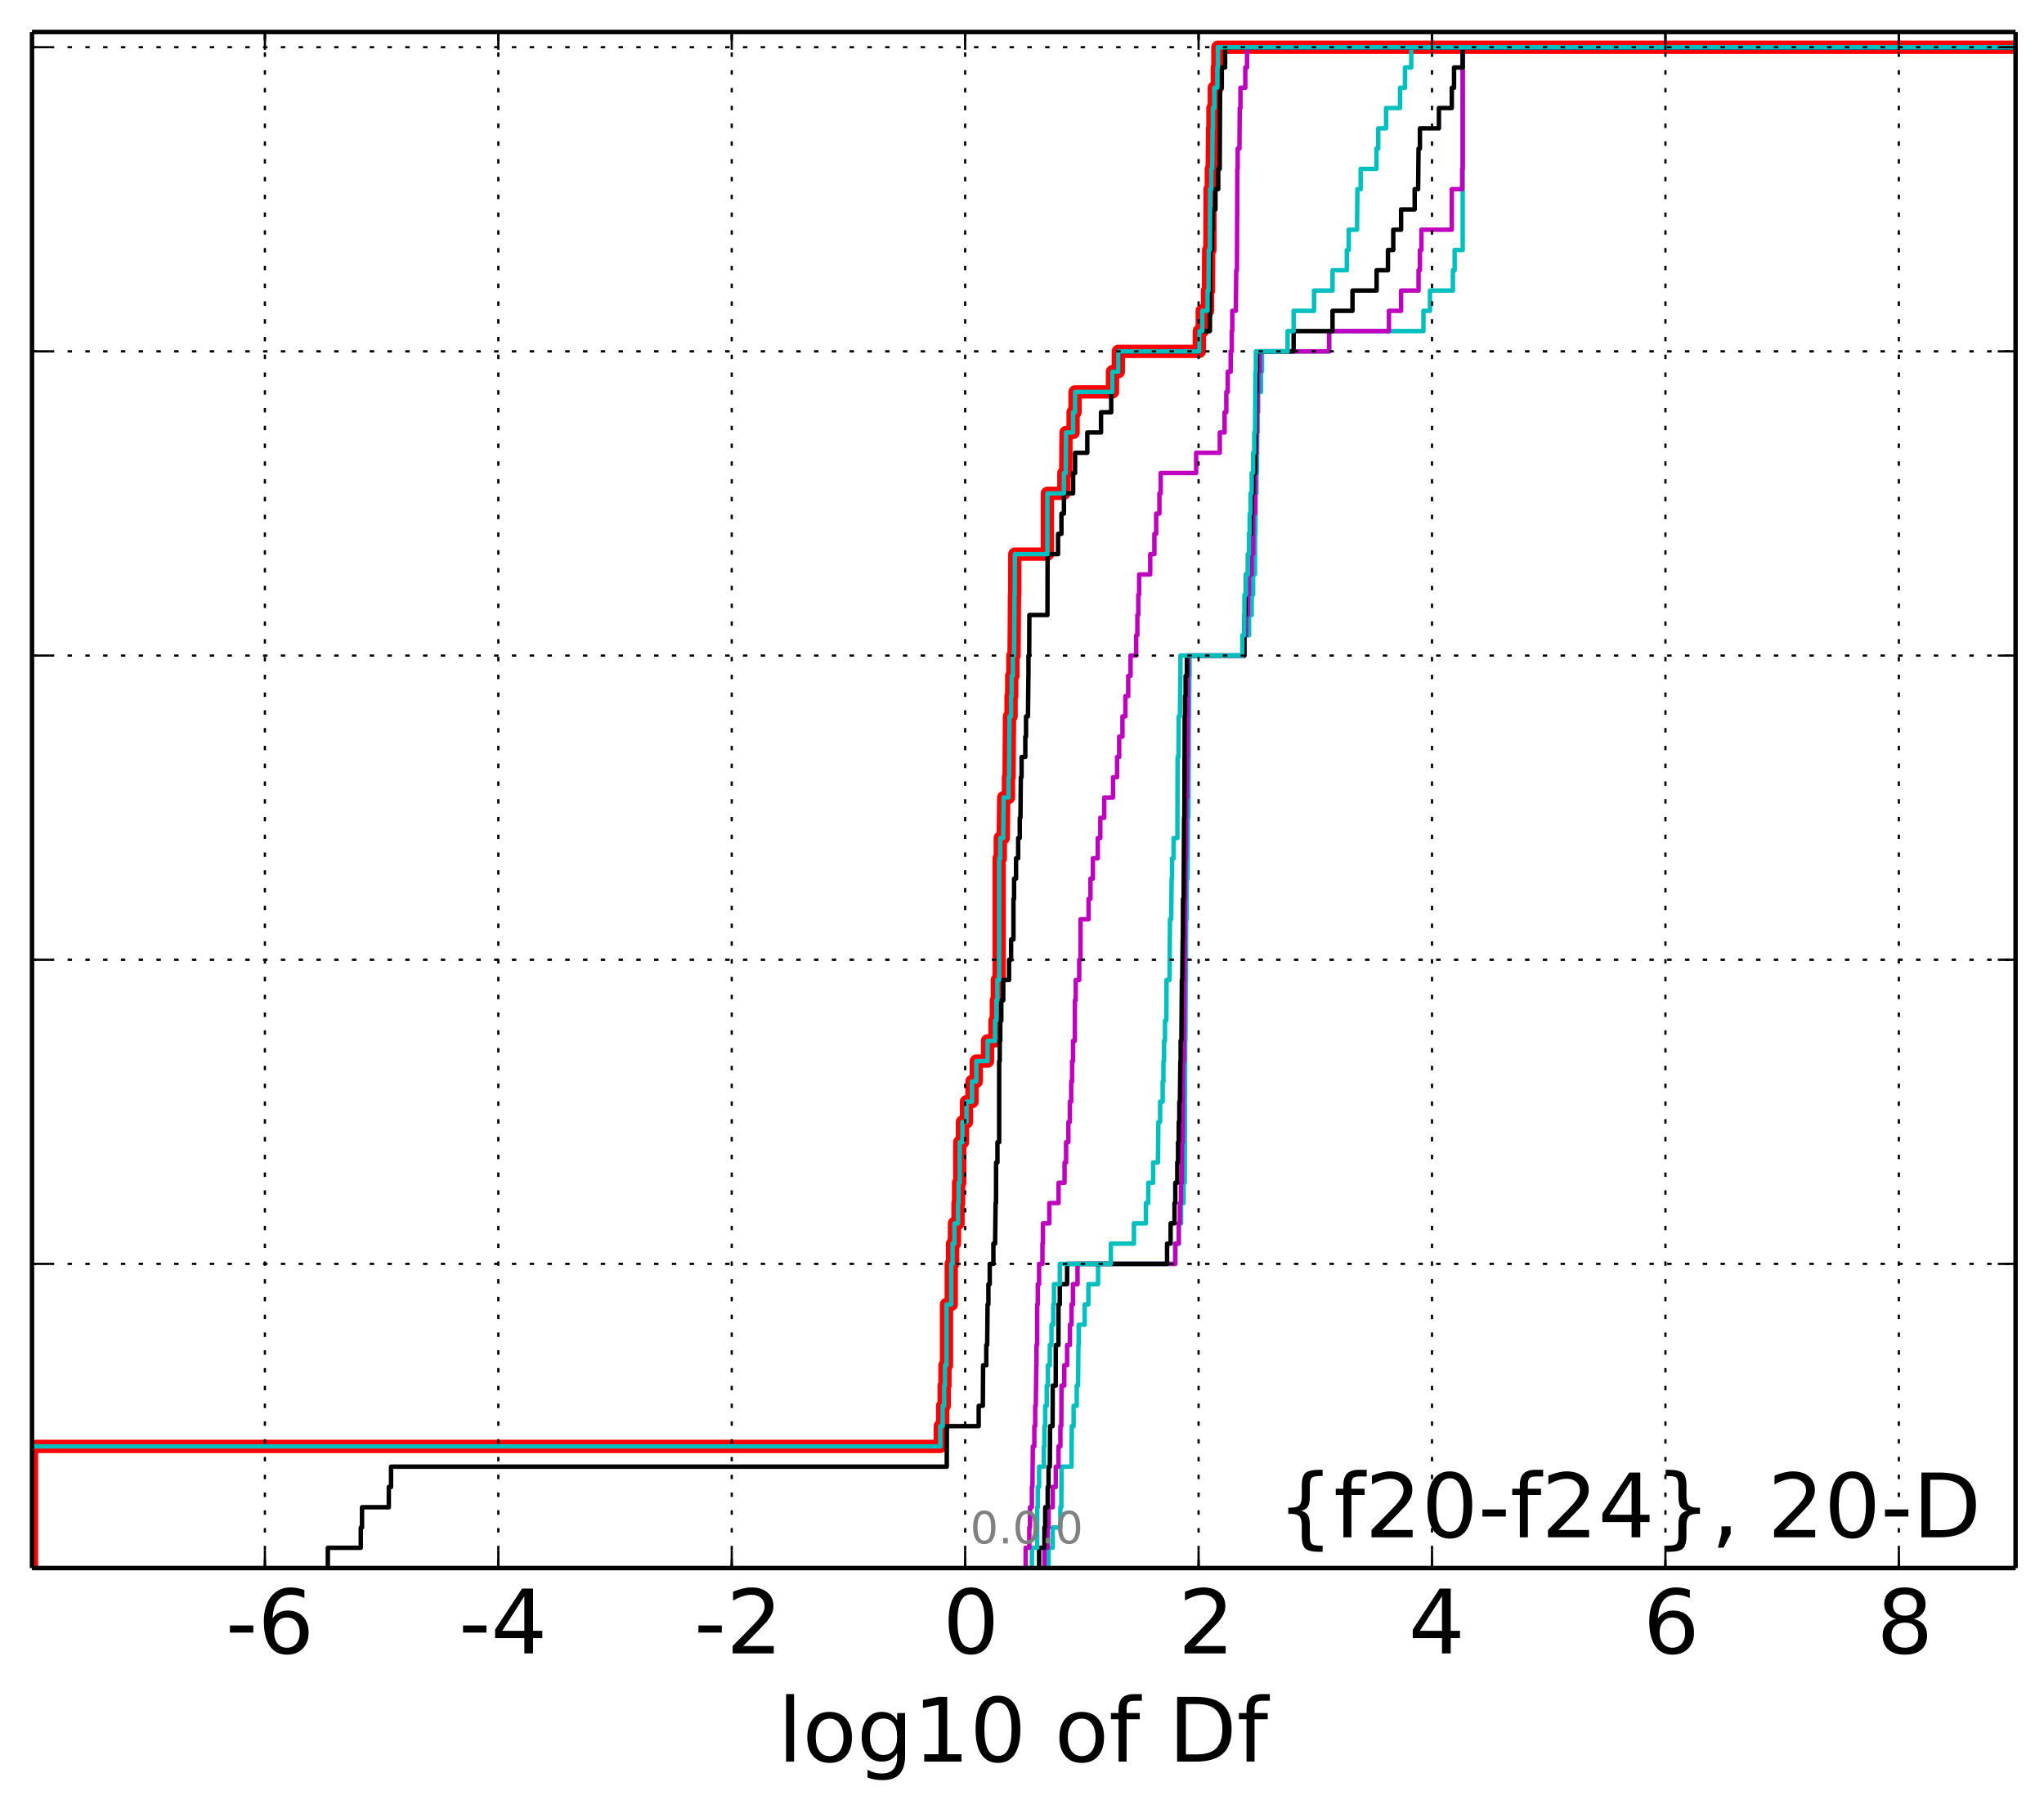 <?xml version="1.0" encoding="utf-8" standalone="no"?>
<!DOCTYPE svg PUBLIC "-//W3C//DTD SVG 1.1//EN"
  "http://www.w3.org/Graphics/SVG/1.1/DTD/svg11.dtd">
<!-- Created with matplotlib (http://matplotlib.org/) -->
<svg height="407pt" version="1.1" viewBox="0 0 460 407" width="460pt" xmlns="http://www.w3.org/2000/svg" xmlns:xlink="http://www.w3.org/1999/xlink">
 <defs>
  <style type="text/css">
*{stroke-linecap:butt;stroke-linejoin:round;}
  </style>
 </defs>
 <g id="figure_1">
  <g id="patch_1">
   <path d="
M0 407.712
L460.8 407.712
L460.8 0
L0 0
z
" style="fill:#ffffff;"/>
  </g>
  <g id="axes_1">
   <g id="patch_2">
    <path d="
M7.2 352.8
L453.6 352.8
L453.6 7.2
L7.2 7.2
z
" style="fill:#ffffff;"/>
   </g>
   <g id="line2d_1">
    <path clip-path="url(#p99b4b0da67)" d="
M7.087 352.8
L7.087 348.238
L7.087 348.238
L7.087 348.238
L7.087 343.675
L7.087 343.675
L7.087 343.675
L7.087 339.113
L7.087 339.113
L7.087 339.113
L7.087 334.55
L7.087 334.55
L7.087 334.55
L7.087 329.988
L7.087 329.988
L7.087 329.988
L7.087 325.426
L211.608 325.426
L211.608 320.863
L212.147 320.863
L212.147 316.301
L212.493 316.301
L212.493 311.739
L212.662 311.739
L212.662 307.176
L213.008 307.176
L213.008 293.489
L214.08 293.489
L214.08 284.364
L214.372 284.364
L214.372 279.802
L214.798 279.802
L214.798 275.24
L215.604 275.24
L215.604 270.677
L215.732 270.677
L215.732 266.115
L215.985 266.115
L215.985 256.99
L216.596 256.99
L216.596 252.428
L217.509 252.428
L217.509 247.865
L218.754 247.865
L218.754 243.303
L219.713 243.303
L219.713 238.741
L222.247 238.741
L222.247 234.178
L223.934 234.178
L223.934 229.616
L224.231 229.616
L224.231 225.053
L224.45 225.053
L224.45 220.491
L224.858 220.491
L224.858 193.117
L225.114 193.117
L225.114 188.554
L225.775 188.554
L225.883 179.43
L226.958 179.43
L226.958 174.867
L227.089 174.867
L227.189 161.18
L227.539 161.18
L227.539 156.618
L227.687 156.618
L227.687 152.055
L227.954 152.055
L227.954 147.493
L228.208 147.493
L228.315 133.806
L228.363 133.806
L228.387 124.681
L235.712 124.681
L235.712 110.994
L239.425 110.994
L239.425 106.432
L239.842 106.432
L239.914 97.307
L241.499 97.307
L241.499 92.745
L241.943 92.745
L241.943 88.182
L250.362 88.182
L250.362 83.62
L251.677 83.62
L251.677 79.057
L269.91 79.057
L269.91 74.495
L270.569 74.495
L270.569 69.933
L271.753 69.933
L271.753 65.37
L271.967 65.37
L272.018 56.245
L272.285 56.245
L272.327 42.558
L272.606 42.558
L272.606 37.996
L272.807 37.996
L272.887 28.871
L272.972 28.871
L272.972 24.309
L273.282 24.309
L273.282 19.747
L273.957 19.747
L273.957 15.184
L274.083 15.184
L274.083 10.622
L274.083 10.622
L453.6 10.622
L453.6 10.622" style="fill:none;stroke:#ff0000;stroke-linecap:square;stroke-width:3.0;"/>
   </g>
   <g id="line2d_2">
    <path clip-path="url(#p99b4b0da67)" d="
M235.976 352.8
L235.976 348.238
L236.916 348.238
L236.916 343.675
L238.642 343.675
L238.642 339.113
L238.848 339.113
L238.891 329.988
L241.141 329.988
L241.205 320.863
L241.614 320.863
L241.614 316.301
L242.323 316.301
L242.323 311.739
L242.617 311.739
L242.698 302.614
L242.755 302.614
L242.755 298.051
L244.093 298.051
L244.093 293.489
L244.938 293.489
L244.938 288.927
L247.119 288.927
L247.119 284.364
L264.498 284.364
L264.498 279.802
L265.273 279.802
L265.273 275.24
L265.802 275.24
L265.802 270.677
L266.365 270.677
L266.365 266.115
L266.627 266.115
L266.736 234.178
L266.777 234.178
L266.858 220.491
L266.894 220.491
L266.94 206.804
L267.065 206.804
L267.085 197.679
L267.264 197.679
L267.319 183.992
L267.448 183.992
L267.557 161.18
L267.587 161.18
L267.666 152.055
L267.709 152.055
L267.709 147.493
L280.07 147.493
L280.07 142.931
L281.101 142.931
L281.101 138.368
L281.698 138.368
L281.698 133.806
L282.019 133.806
L282.019 129.244
L282.412 129.244
L282.45 120.119
L282.534 120.119
L282.582 110.994
L282.761 110.994
L282.761 106.432
L282.881 106.432
L282.94 97.307
L283.019 97.307
L283.019 92.745
L283.149 92.745
L283.149 88.182
L283.776 88.182
L283.776 83.62
L284.023 83.62
L284.023 79.057
L299.117 79.057
L299.117 74.495
L320.347 74.495
L320.347 69.933
L321.817 69.933
L321.817 65.37
L326.976 65.37
L326.976 60.808
L327.365 60.808
L327.365 56.245
L329.178 56.245
L329.178 10.622
L329.178 10.622
L453.6 10.622
L453.6 10.622" style="fill:none;stroke:#00bfbf;stroke-linecap:square;"/>
   </g>
   <g id="line2d_3">
    <path clip-path="url(#p99b4b0da67)" d="
M235.042 352.8
L235.042 348.238
L235.782 348.238
L235.782 343.675
L235.976 343.675
L235.976 339.113
L236.916 339.113
L236.916 334.55
L237.603 334.55
L237.603 329.988
L238.214 329.988
L238.214 325.426
L238.642 325.426
L238.642 320.863
L238.848 320.863
L238.891 311.739
L239.517 311.739
L239.517 307.176
L240.151 307.176
L240.151 302.614
L240.787 302.614
L240.787 298.051
L241.141 298.051
L241.141 293.489
L241.472 293.489
L241.472 288.927
L242.498 288.927
L242.498 284.364
L264.498 284.364
L264.498 279.802
L265.273 279.802
L265.273 275.24
L265.525 275.24
L265.525 270.677
L265.77 270.677
L265.77 266.115
L265.987 266.115
L266.004 256.99
L266.164 256.99
L266.271 238.741
L266.451 238.741
L266.547 220.491
L266.592 220.491
L266.703 202.242
L266.736 202.242
L266.792 193.117
L266.894 193.117
L266.982 179.43
L267.132 179.43
L267.191 170.305
L267.253 170.305
L267.316 152.055
L267.384 152.055
L267.384 147.493
L280.07 147.493
L280.07 142.931
L280.428 142.931
L280.428 138.368
L280.864 138.368
L280.864 133.806
L281.101 133.806
L281.101 129.244
L281.691 129.244
L281.691 124.681
L282.019 124.681
L282.074 115.556
L282.45 115.556
L282.534 106.432
L282.582 106.432
L282.582 101.869
L282.761 101.869
L282.761 97.307
L282.881 97.307
L282.881 92.745
L283.013 92.745
L283.013 88.182
L283.149 88.182
L283.149 83.62
L283.498 83.62
L283.498 79.057
L299.117 79.057
L299.117 74.495
L312.581 74.495
L312.581 69.933
L315.314 69.933
L315.314 65.37
L319.245 65.37
L319.245 60.808
L319.551 60.808
L319.551 56.245
L319.892 56.245
L319.892 51.683
L326.725 51.683
L326.732 42.558
L329.062 42.558
L329.062 37.996
L329.178 37.996
L329.178 10.622
L329.178 10.622
L453.6 10.622
L453.6 10.622" style="fill:none;stroke:#bf00bf;stroke-linecap:square;"/>
   </g>
   <g id="line2d_4">
    <path clip-path="url(#p99b4b0da67)" d="
M233.848 352.8
L233.848 348.238
L235.042 348.238
L235.042 343.675
L235.219 343.675
L235.219 339.113
L235.782 339.113
L235.782 334.55
L235.976 334.55
L235.976 329.988
L236.262 329.988
L236.326 320.863
L236.885 320.863
L236.916 311.739
L237.591 311.739
L237.603 302.614
L238.202 302.614
L238.214 293.489
L238.504 293.489
L238.504 288.927
L240.151 288.927
L240.151 284.364
L262.65 284.364
L262.65 279.802
L263.448 279.802
L263.448 275.24
L264.322 275.24
L264.322 270.677
L264.498 270.677
L264.498 266.115
L264.945 266.115
L264.945 261.552
L265.114 261.552
L265.114 256.99
L265.278 256.99
L265.278 252.428
L265.409 252.428
L265.409 247.865
L265.534 247.865
L265.641 238.741
L265.705 238.741
L265.705 234.178
L265.867 234.178
L265.977 220.491
L266.058 220.491
L266.168 211.366
L266.21 211.366
L266.236 202.242
L266.372 202.242
L266.473 183.992
L266.537 183.992
L266.614 161.18
L266.683 161.18
L266.683 156.618
L266.82 156.618
L266.82 152.055
L267.104 152.055
L267.104 147.493
L280.007 147.493
L280.07 138.368
L280.273 138.368
L280.273 133.806
L280.428 133.806
L280.428 129.244
L280.864 129.244
L280.864 124.681
L281.101 124.681
L281.101 120.119
L281.519 120.119
L281.519 115.556
L281.691 115.556
L281.691 110.994
L282.019 110.994
L282.019 106.432
L282.45 106.432
L282.534 97.307
L282.582 97.307
L282.663 88.182
L282.761 88.182
L282.761 83.62
L282.881 83.62
L282.881 79.057
L291.128 79.057
L291.128 74.495
L299.884 74.495
L299.884 69.933
L304.375 69.933
L304.375 65.37
L309.804 65.37
L309.804 60.808
L312.357 60.808
L312.357 56.245
L313.554 56.245
L313.554 51.683
L315.314 51.683
L315.314 47.121
L318.37 47.121
L318.37 42.558
L319.149 42.558
L319.243 33.434
L319.551 33.434
L319.551 28.871
L323.825 28.871
L323.825 24.309
L326.725 24.309
L326.725 19.747
L327.231 19.747
L327.231 15.184
L329.178 15.184
L329.178 10.622
L329.178 10.622
L453.6 10.622
L453.6 10.622" style="fill:none;stroke:#000000;stroke-linecap:square;"/>
   </g>
   <g id="line2d_5">
    <path clip-path="url(#p99b4b0da67)" d="
M232.234 352.8
L232.234 348.238
L233.415 348.238
L233.426 339.113
L233.554 339.113
L233.554 334.55
L233.848 334.55
L233.848 329.988
L234.921 329.988
L234.921 325.426
L235.042 325.426
L235.042 320.863
L235.219 320.863
L235.219 316.301
L235.566 316.301
L235.566 311.739
L235.835 311.739
L235.835 307.176
L236.262 307.176
L236.262 302.614
L236.635 302.614
L236.635 298.051
L237.036 298.051
L237.036 293.489
L237.196 293.489
L237.196 288.927
L238.504 288.927
L238.504 284.364
L249.999 284.364
L249.999 279.802
L255.19 279.802
L255.19 275.24
L257.888 275.24
L257.888 270.677
L258.414 270.677
L258.414 266.115
L259.51 266.115
L259.51 261.552
L260.592 261.552
L260.696 252.428
L261.085 252.428
L261.085 247.865
L261.657 247.865
L261.657 243.303
L261.829 243.303
L261.829 238.741
L261.973 238.741
L261.973 234.178
L262.182 234.178
L262.182 229.616
L262.481 229.616
L262.534 220.491
L263.195 220.491
L263.304 206.804
L263.575 206.804
L263.678 197.679
L263.774 197.679
L263.774 193.117
L264.117 193.117
L264.117 188.554
L264.968 188.554
L265.016 170.305
L265.22 170.305
L265.278 161.18
L265.534 161.18
L265.641 152.055
L265.663 152.055
L265.663 147.493
L279.584 147.493
L279.584 142.931
L280.007 142.931
L280.07 133.806
L280.428 133.806
L280.428 129.244
L280.864 129.244
L280.864 124.681
L281.101 124.681
L281.101 120.119
L281.238 120.119
L281.238 115.556
L281.445 115.556
L281.445 110.994
L281.691 110.994
L281.691 106.432
L282.019 106.432
L282.019 101.869
L282.271 101.869
L282.271 97.307
L282.45 97.307
L282.534 83.62
L282.635 83.62
L282.635 79.057
L289.77 79.057
L289.77 74.495
L291.128 74.495
L291.128 69.933
L295.719 69.933
L295.719 65.37
L299.884 65.37
L299.884 60.808
L303.096 60.808
L303.096 56.245
L303.537 56.245
L303.537 51.683
L305.399 51.683
L305.482 42.558
L306.213 42.558
L306.213 37.996
L309.778 37.996
L309.778 33.434
L310.174 33.434
L310.174 28.871
L311.941 28.871
L311.941 24.309
L315.083 24.309
L315.083 19.747
L316.191 19.747
L316.191 15.184
L317.6 15.184
L317.6 10.622
L317.6 10.622
L453.6 10.622
L453.6 10.622" style="fill:none;stroke:#00bfbf;stroke-linecap:square;"/>
   </g>
   <g id="line2d_6">
    <path clip-path="url(#p99b4b0da67)" d="
M230.821 352.8
L230.821 348.238
L231.647 348.238
L231.647 343.675
L231.807 343.675
L231.807 339.113
L232.224 339.113
L232.224 334.55
L232.346 334.55
L232.44 325.426
L232.776 325.426
L232.776 320.863
L232.971 320.863
L232.971 316.301
L233.11 316.301
L233.217 307.176
L233.263 307.176
L233.263 302.614
L233.415 302.614
L233.426 293.489
L233.554 293.489
L233.554 288.927
L233.848 288.927
L233.848 284.364
L234.599 284.364
L234.599 279.802
L234.712 279.802
L234.712 275.24
L236.146 275.24
L236.146 270.677
L238.229 270.677
L238.229 266.115
L239.578 266.115
L239.578 261.552
L239.922 261.552
L239.922 256.99
L240.441 256.99
L240.441 252.428
L240.766 252.428
L240.766 247.865
L241.073 247.865
L241.073 243.303
L241.271 243.303
L241.271 238.741
L241.491 238.741
L241.491 234.178
L241.886 234.178
L241.9 225.053
L242.091 225.053
L242.091 220.491
L242.877 220.491
L242.877 215.929
L243.171 215.929
L243.182 206.804
L244.98 206.804
L244.98 202.242
L245.411 202.242
L245.411 197.679
L245.957 197.679
L245.957 193.117
L247.042 193.117
L247.042 188.554
L247.627 188.554
L247.627 183.992
L248.51 183.992
L248.51 179.43
L250.494 179.43
L250.494 174.867
L251.394 174.867
L251.394 170.305
L251.873 170.305
L251.873 165.743
L252.608 165.743
L252.608 161.18
L253.271 161.18
L253.271 156.618
L253.906 156.618
L253.906 152.055
L254.43 152.055
L254.43 147.493
L255.693 147.493
L255.693 142.931
L255.965 142.931
L255.965 138.368
L256.171 138.368
L256.171 133.806
L256.365 133.806
L256.365 129.244
L258.857 129.244
L258.857 124.681
L259.796 124.681
L259.796 120.119
L260.195 120.119
L260.195 115.556
L260.927 115.556
L260.927 110.994
L261.216 110.994
L261.216 106.432
L269.189 106.432
L269.189 101.869
L274.514 101.869
L274.514 97.307
L275.592 97.307
L275.592 92.745
L275.982 92.745
L275.982 88.182
L276.305 88.182
L276.305 83.62
L276.968 83.62
L276.968 79.057
L277.203 79.057
L277.203 74.495
L277.322 74.495
L277.322 69.933
L278.124 69.933
L278.213 60.808
L278.372 60.808
L278.465 37.996
L278.538 37.996
L278.538 33.434
L278.933 33.434
L279.009 24.309
L279.166 24.309
L279.166 19.747
L280.252 19.747
L280.252 15.184
L280.646 15.184
L280.646 10.622
L280.646 10.622
L453.6 10.622
L453.6 10.622" style="fill:none;stroke:#bf00bf;stroke-linecap:square;"/>
   </g>
   <g id="line2d_7">
    <path clip-path="url(#p99b4b0da67)" d="
M73.778 352.8
L73.778 348.238
L81.19 348.238
L81.19 343.675
L81.472 343.675
L81.472 339.113
L87.5 339.113
L87.5 334.55
L88.004 334.55
L88.004 329.988
L213.066 329.988
L213.088 320.863
L220.255 320.863
L220.255 316.301
L221.186 316.301
L221.246 307.176
L221.961 307.176
L221.961 302.614
L222.164 302.614
L222.255 293.489
L222.439 293.489
L222.439 288.927
L222.737 288.927
L222.737 284.364
L223.557 284.364
L223.557 279.802
L223.947 279.802
L224.056 270.677
L224.153 270.677
L224.171 261.552
L224.472 261.552
L224.472 256.99
L224.86 256.99
L224.861 238.741
L224.991 238.741
L224.991 234.178
L225.115 234.178
L225.115 229.616
L225.346 229.616
L225.346 225.053
L225.779 225.053
L225.779 220.491
L227.089 220.491
L227.089 215.929
L227.545 215.929
L227.545 211.366
L228.078 211.366
L228.079 202.242
L228.218 202.242
L228.218 197.679
L228.66 197.679
L228.66 193.117
L229.137 193.117
L229.137 188.554
L229.498 188.554
L229.498 183.992
L229.653 183.992
L229.738 174.867
L229.903 174.867
L229.903 170.305
L230.743 170.305
L230.743 165.743
L230.907 165.743
L230.907 161.18
L231.342 161.18
L231.441 152.055
L231.457 152.055
L231.457 147.493
L231.62 147.493
L231.658 138.368
L235.73 138.368
L235.756 124.681
L238.117 124.681
L238.117 120.119
L238.872 120.119
L238.872 115.556
L239.436 115.556
L239.436 110.994
L241.506 110.994
L241.506 106.432
L241.946 106.432
L241.946 101.869
L244.695 101.869
L244.695 97.307
L247.784 97.307
L247.784 92.745
L250.075 92.745
L250.075 88.182
L250.387 88.182
L250.387 83.62
L251.679 83.62
L251.679 79.057
L269.91 79.057
L269.91 74.495
L272.285 74.495
L272.378 56.245
L272.792 56.245
L272.792 51.683
L272.972 51.683
L272.972 47.121
L273.542 47.121
L273.542 42.558
L274.16 42.558
L274.16 37.996
L274.492 37.996
L274.587 19.747
L274.958 19.747
L274.958 15.184
L275.71 15.184
L275.71 10.622
L275.71 10.622
L453.6 10.622
L453.6 10.622" style="fill:none;stroke:#000000;stroke-linecap:square;"/>
   </g>
   <g id="line2d_8">
    <path clip-path="url(#p99b4b0da67)" d="
M7.087 352.8
L7.087 348.238
L7.087 348.238
L7.087 348.238
L7.087 343.675
L7.087 343.675
L7.087 343.675
L7.087 339.113
L7.087 339.113
L7.087 339.113
L7.087 334.55
L7.087 334.55
L7.087 334.55
L7.087 329.988
L7.087 329.988
L7.087 329.988
L7.087 325.426
L211.608 325.426
L211.608 320.863
L212.147 320.863
L212.147 316.301
L212.493 316.301
L212.493 311.739
L212.662 311.739
L212.662 307.176
L213.008 307.176
L213.008 293.489
L214.08 293.489
L214.08 284.364
L214.372 284.364
L214.372 279.802
L214.798 279.802
L214.798 275.24
L215.604 275.24
L215.604 270.677
L215.732 270.677
L215.732 266.115
L215.985 266.115
L215.985 256.99
L216.596 256.99
L216.596 252.428
L217.509 252.428
L217.509 247.865
L218.754 247.865
L218.754 243.303
L219.713 243.303
L219.713 238.741
L222.247 238.741
L222.247 234.178
L223.934 234.178
L223.934 229.616
L224.231 229.616
L224.231 225.053
L224.45 225.053
L224.45 220.491
L224.858 220.491
L224.858 193.117
L225.114 193.117
L225.114 188.554
L225.775 188.554
L225.883 179.43
L226.958 179.43
L226.958 174.867
L227.089 174.867
L227.189 161.18
L227.539 161.18
L227.539 156.618
L227.687 156.618
L227.687 152.055
L227.954 152.055
L227.954 147.493
L228.208 147.493
L228.315 133.806
L228.363 133.806
L228.387 124.681
L235.712 124.681
L235.712 110.994
L239.425 110.994
L239.425 106.432
L239.842 106.432
L239.914 97.307
L241.499 97.307
L241.499 92.745
L241.943 92.745
L241.943 88.182
L250.362 88.182
L250.362 83.62
L251.677 83.62
L251.677 79.057
L269.91 79.057
L269.91 74.495
L270.569 74.495
L270.569 69.933
L271.753 69.933
L271.753 65.37
L271.967 65.37
L272.018 56.245
L272.285 56.245
L272.327 42.558
L272.606 42.558
L272.606 37.996
L272.807 37.996
L272.887 28.871
L272.972 28.871
L272.972 24.309
L273.282 24.309
L273.282 19.747
L273.957 19.747
L273.957 15.184
L274.083 15.184
L274.083 10.622
L274.083 10.622
L453.6 10.622
L453.6 10.622" style="fill:none;stroke:#00bfbf;stroke-linecap:square;"/>
   </g>
   <g id="matplotlib.axis_1">
    <g id="xtick_1"/>
    <g id="xtick_2">
     <g id="line2d_9">
      <path clip-path="url(#p99b4b0da67)" d="
M59.617 352.8
L59.617 7.2" style="fill:none;stroke:#000000;stroke-dasharray:1,3;stroke-dashoffset:0.0;stroke-width:0.5;"/>
     </g>
     <g id="line2d_10">
      <defs>
       <path d="
M0 0
L0 -4" id="m93b0483c22" style="stroke:#000000;stroke-width:0.5;"/>
      </defs>
      <g>
       <use style="stroke:#000000;stroke-width:0.5;" x="59.617" xlink:href="#m93b0483c22" y="352.8"/>
      </g>
     </g>
     <g id="line2d_11">
      <defs>
       <path d="
M0 0
L0 4" id="m741efc42ff" style="stroke:#000000;stroke-width:0.5;"/>
      </defs>
      <g>
       <use style="stroke:#000000;stroke-width:0.5;" x="59.617" xlink:href="#m741efc42ff" y="7.2"/>
      </g>
     </g>
     <g id="text_1">
      <!-- -6 -->
      <defs>
       <path d="
M33.016 40.375
Q26.375 40.375 22.484 35.828
Q18.609 31.297 18.609 23.391
Q18.609 15.531 22.484 10.953
Q26.375 6.391 33.016 6.391
Q39.656 6.391 43.531 10.953
Q47.406 15.531 47.406 23.391
Q47.406 31.297 43.531 35.828
Q39.656 40.375 33.016 40.375
M52.594 71.297
L52.594 62.312
Q48.875 64.062 45.094 64.984
Q41.312 65.922 37.594 65.922
Q27.828 65.922 22.672 59.328
Q17.531 52.734 16.797 39.406
Q19.672 43.656 24.016 45.922
Q28.375 48.188 33.594 48.188
Q44.578 48.188 50.953 41.516
Q57.328 34.859 57.328 23.391
Q57.328 12.156 50.688 5.359
Q44.047 -1.422 33.016 -1.422
Q20.359 -1.422 13.672 8.266
Q6.984 17.969 6.984 36.375
Q6.984 53.656 15.188 63.938
Q23.391 74.219 37.203 74.219
Q40.922 74.219 44.703 73.484
Q48.484 72.75 52.594 71.297" id="BitstreamVeraSans-Roman-36"/>
       <path d="
M4.891 31.391
L31.203 31.391
L31.203 23.391
L4.891 23.391
z
" id="BitstreamVeraSans-Roman-2d"/>
      </defs>
      <g transform="translate(50.766 371.997)scale(0.2 -0.2)">
       <use xlink:href="#BitstreamVeraSans-Roman-2d"/>
       <use x="36.084" xlink:href="#BitstreamVeraSans-Roman-36"/>
      </g>
     </g>
    </g>
    <g id="xtick_3">
     <g id="line2d_12">
      <path clip-path="url(#p99b4b0da67)" d="
M112.148 352.8
L112.148 7.2" style="fill:none;stroke:#000000;stroke-dasharray:1,3;stroke-dashoffset:0.0;stroke-width:0.5;"/>
     </g>
     <g id="line2d_13">
      <g>
       <use style="stroke:#000000;stroke-width:0.5;" x="112.148" xlink:href="#m93b0483c22" y="352.8"/>
      </g>
     </g>
     <g id="line2d_14">
      <g>
       <use style="stroke:#000000;stroke-width:0.5;" x="112.148" xlink:href="#m741efc42ff" y="7.2"/>
      </g>
     </g>
     <g id="text_2">
      <!-- -4 -->
      <defs>
       <path d="
M37.797 64.312
L12.891 25.391
L37.797 25.391
z

M35.203 72.906
L47.609 72.906
L47.609 25.391
L58.016 25.391
L58.016 17.188
L47.609 17.188
L47.609 0
L37.797 0
L37.797 17.188
L4.891 17.188
L4.891 26.703
z
" id="BitstreamVeraSans-Roman-34"/>
      </defs>
      <g transform="translate(103.228 371.997)scale(0.2 -0.2)">
       <use xlink:href="#BitstreamVeraSans-Roman-2d"/>
       <use x="36.084" xlink:href="#BitstreamVeraSans-Roman-34"/>
      </g>
     </g>
    </g>
    <g id="xtick_4">
     <g id="line2d_15">
      <path clip-path="url(#p99b4b0da67)" d="
M164.679 352.8
L164.679 7.2" style="fill:none;stroke:#000000;stroke-dasharray:1,3;stroke-dashoffset:0.0;stroke-width:0.5;"/>
     </g>
     <g id="line2d_16">
      <g>
       <use style="stroke:#000000;stroke-width:0.5;" x="164.679" xlink:href="#m93b0483c22" y="352.8"/>
      </g>
     </g>
     <g id="line2d_17">
      <g>
       <use style="stroke:#000000;stroke-width:0.5;" x="164.679" xlink:href="#m741efc42ff" y="7.2"/>
      </g>
     </g>
     <g id="text_3">
      <!-- -2 -->
      <defs>
       <path d="
M19.188 8.297
L53.609 8.297
L53.609 0
L7.328 0
L7.328 8.297
Q12.938 14.109 22.625 23.891
Q32.328 33.688 34.812 36.531
Q39.547 41.844 41.422 45.531
Q43.312 49.219 43.312 52.781
Q43.312 58.594 39.234 62.25
Q35.156 65.922 28.609 65.922
Q23.969 65.922 18.812 64.312
Q13.672 62.703 7.812 59.422
L7.812 69.391
Q13.766 71.781 18.938 73
Q24.125 74.219 28.422 74.219
Q39.75 74.219 46.484 68.547
Q53.219 62.891 53.219 53.422
Q53.219 48.922 51.531 44.891
Q49.859 40.875 45.406 35.406
Q44.188 33.984 37.641 27.219
Q31.109 20.453 19.188 8.297" id="BitstreamVeraSans-Roman-32"/>
      </defs>
      <g transform="translate(156.2 371.997)scale(0.2 -0.2)">
       <use xlink:href="#BitstreamVeraSans-Roman-2d"/>
       <use x="36.084" xlink:href="#BitstreamVeraSans-Roman-32"/>
      </g>
     </g>
    </g>
    <g id="xtick_5">
     <g id="line2d_18">
      <path clip-path="url(#p99b4b0da67)" d="
M217.21 352.8
L217.21 7.2" style="fill:none;stroke:#000000;stroke-dasharray:1,3;stroke-dashoffset:0.0;stroke-width:0.5;"/>
     </g>
     <g id="line2d_19">
      <g>
       <use style="stroke:#000000;stroke-width:0.5;" x="217.21" xlink:href="#m93b0483c22" y="352.8"/>
      </g>
     </g>
     <g id="line2d_20">
      <g>
       <use style="stroke:#000000;stroke-width:0.5;" x="217.21" xlink:href="#m741efc42ff" y="7.2"/>
      </g>
     </g>
     <g id="text_4">
      <!-- 0 -->
      <defs>
       <path d="
M31.781 66.406
Q24.172 66.406 20.328 58.906
Q16.5 51.422 16.5 36.375
Q16.5 21.391 20.328 13.891
Q24.172 6.391 31.781 6.391
Q39.453 6.391 43.281 13.891
Q47.125 21.391 47.125 36.375
Q47.125 51.422 43.281 58.906
Q39.453 66.406 31.781 66.406
M31.781 74.219
Q44.047 74.219 50.516 64.516
Q56.984 54.828 56.984 36.375
Q56.984 17.969 50.516 8.266
Q44.047 -1.422 31.781 -1.422
Q19.531 -1.422 13.062 8.266
Q6.594 17.969 6.594 36.375
Q6.594 54.828 13.062 64.516
Q19.531 74.219 31.781 74.219" id="BitstreamVeraSans-Roman-30"/>
      </defs>
      <g transform="translate(212.171 371.997)scale(0.2 -0.2)">
       <use xlink:href="#BitstreamVeraSans-Roman-30"/>
      </g>
     </g>
    </g>
    <g id="xtick_6">
     <g id="line2d_21">
      <path clip-path="url(#p99b4b0da67)" d="
M269.741 352.8
L269.741 7.2" style="fill:none;stroke:#000000;stroke-dasharray:1,3;stroke-dashoffset:0.0;stroke-width:0.5;"/>
     </g>
     <g id="line2d_22">
      <g>
       <use style="stroke:#000000;stroke-width:0.5;" x="269.741" xlink:href="#m93b0483c22" y="352.8"/>
      </g>
     </g>
     <g id="line2d_23">
      <g>
       <use style="stroke:#000000;stroke-width:0.5;" x="269.741" xlink:href="#m741efc42ff" y="7.2"/>
      </g>
     </g>
     <g id="text_5">
      <!-- 2 -->
      <g transform="translate(265.113 371.997)scale(0.2 -0.2)">
       <use xlink:href="#BitstreamVeraSans-Roman-32"/>
      </g>
     </g>
    </g>
    <g id="xtick_7">
     <g id="line2d_24">
      <path clip-path="url(#p99b4b0da67)" d="
M322.272 352.8
L322.272 7.2" style="fill:none;stroke:#000000;stroke-dasharray:1,3;stroke-dashoffset:0.0;stroke-width:0.5;"/>
     </g>
     <g id="line2d_25">
      <g>
       <use style="stroke:#000000;stroke-width:0.5;" x="322.272" xlink:href="#m93b0483c22" y="352.8"/>
      </g>
     </g>
     <g id="line2d_26">
      <g>
       <use style="stroke:#000000;stroke-width:0.5;" x="322.272" xlink:href="#m741efc42ff" y="7.2"/>
      </g>
     </g>
     <g id="text_6">
      <!-- 4 -->
      <g transform="translate(316.96 371.997)scale(0.2 -0.2)">
       <use xlink:href="#BitstreamVeraSans-Roman-34"/>
      </g>
     </g>
    </g>
    <g id="xtick_8">
     <g id="line2d_27">
      <path clip-path="url(#p99b4b0da67)" d="
M374.803 352.8
L374.803 7.2" style="fill:none;stroke:#000000;stroke-dasharray:1,3;stroke-dashoffset:0.0;stroke-width:0.5;"/>
     </g>
     <g id="line2d_28">
      <g>
       <use style="stroke:#000000;stroke-width:0.5;" x="374.803" xlink:href="#m93b0483c22" y="352.8"/>
      </g>
     </g>
     <g id="line2d_29">
      <g>
       <use style="stroke:#000000;stroke-width:0.5;" x="374.803" xlink:href="#m741efc42ff" y="7.2"/>
      </g>
     </g>
     <g id="text_7">
      <!-- 6 -->
      <g transform="translate(369.769 371.997)scale(0.2 -0.2)">
       <use xlink:href="#BitstreamVeraSans-Roman-36"/>
      </g>
     </g>
    </g>
    <g id="xtick_9">
     <g id="line2d_30">
      <path clip-path="url(#p99b4b0da67)" d="
M427.334 352.8
L427.334 7.2" style="fill:none;stroke:#000000;stroke-dasharray:1,3;stroke-dashoffset:0.0;stroke-width:0.5;"/>
     </g>
     <g id="line2d_31">
      <g>
       <use style="stroke:#000000;stroke-width:0.5;" x="427.334" xlink:href="#m93b0483c22" y="352.8"/>
      </g>
     </g>
     <g id="line2d_32">
      <g>
       <use style="stroke:#000000;stroke-width:0.5;" x="427.334" xlink:href="#m741efc42ff" y="7.2"/>
      </g>
     </g>
     <g id="text_8">
      <!-- 8 -->
      <defs>
       <path d="
M31.781 34.625
Q24.75 34.625 20.719 30.859
Q16.703 27.094 16.703 20.516
Q16.703 13.922 20.719 10.156
Q24.75 6.391 31.781 6.391
Q38.812 6.391 42.859 10.172
Q46.922 13.969 46.922 20.516
Q46.922 27.094 42.891 30.859
Q38.875 34.625 31.781 34.625
M21.922 38.812
Q15.578 40.375 12.031 44.719
Q8.5 49.078 8.5 55.328
Q8.5 64.062 14.719 69.141
Q20.953 74.219 31.781 74.219
Q42.672 74.219 48.875 69.141
Q55.078 64.062 55.078 55.328
Q55.078 49.078 51.531 44.719
Q48 40.375 41.703 38.812
Q48.828 37.156 52.797 32.312
Q56.781 27.484 56.781 20.516
Q56.781 9.906 50.312 4.234
Q43.844 -1.422 31.781 -1.422
Q19.734 -1.422 13.25 4.234
Q6.781 9.906 6.781 20.516
Q6.781 27.484 10.781 32.312
Q14.797 37.156 21.922 38.812
M18.312 54.391
Q18.312 48.734 21.844 45.562
Q25.391 42.391 31.781 42.391
Q38.141 42.391 41.719 45.562
Q45.312 48.734 45.312 54.391
Q45.312 60.062 41.719 63.234
Q38.141 66.406 31.781 66.406
Q25.391 66.406 21.844 63.234
Q18.312 60.062 18.312 54.391" id="BitstreamVeraSans-Roman-38"/>
      </defs>
      <g transform="translate(422.334 371.997)scale(0.2 -0.2)">
       <use xlink:href="#BitstreamVeraSans-Roman-38"/>
      </g>
     </g>
    </g>
    <g id="xtick_10"/>
    <g id="xtick_11">
     <g id="line2d_33">
      <defs>
       <path d="
M0 0
L0 -2" id="m177f7580d0" style="stroke:#000000;stroke-width:0.5;"/>
      </defs>
      <g>
       <use style="stroke:#000000;stroke-width:0.5;" x="59.617" xlink:href="#m177f7580d0" y="352.8"/>
      </g>
     </g>
     <g id="line2d_34">
      <defs>
       <path d="
M0 0
L0 2" id="m5284c7e2a0" style="stroke:#000000;stroke-width:0.5;"/>
      </defs>
      <g>
       <use style="stroke:#000000;stroke-width:0.5;" x="59.617" xlink:href="#m5284c7e2a0" y="7.2"/>
      </g>
     </g>
    </g>
    <g id="xtick_12">
     <g id="line2d_35">
      <g>
       <use style="stroke:#000000;stroke-width:0.5;" x="112.148" xlink:href="#m177f7580d0" y="352.8"/>
      </g>
     </g>
     <g id="line2d_36">
      <g>
       <use style="stroke:#000000;stroke-width:0.5;" x="112.148" xlink:href="#m5284c7e2a0" y="7.2"/>
      </g>
     </g>
    </g>
    <g id="xtick_13">
     <g id="line2d_37">
      <g>
       <use style="stroke:#000000;stroke-width:0.5;" x="164.679" xlink:href="#m177f7580d0" y="352.8"/>
      </g>
     </g>
     <g id="line2d_38">
      <g>
       <use style="stroke:#000000;stroke-width:0.5;" x="164.679" xlink:href="#m5284c7e2a0" y="7.2"/>
      </g>
     </g>
    </g>
    <g id="xtick_14">
     <g id="line2d_39">
      <g>
       <use style="stroke:#000000;stroke-width:0.5;" x="217.21" xlink:href="#m177f7580d0" y="352.8"/>
      </g>
     </g>
     <g id="line2d_40">
      <g>
       <use style="stroke:#000000;stroke-width:0.5;" x="217.21" xlink:href="#m5284c7e2a0" y="7.2"/>
      </g>
     </g>
    </g>
    <g id="xtick_15">
     <g id="line2d_41">
      <g>
       <use style="stroke:#000000;stroke-width:0.5;" x="269.741" xlink:href="#m177f7580d0" y="352.8"/>
      </g>
     </g>
     <g id="line2d_42">
      <g>
       <use style="stroke:#000000;stroke-width:0.5;" x="269.741" xlink:href="#m5284c7e2a0" y="7.2"/>
      </g>
     </g>
    </g>
    <g id="xtick_16">
     <g id="line2d_43">
      <g>
       <use style="stroke:#000000;stroke-width:0.5;" x="322.272" xlink:href="#m177f7580d0" y="352.8"/>
      </g>
     </g>
     <g id="line2d_44">
      <g>
       <use style="stroke:#000000;stroke-width:0.5;" x="322.272" xlink:href="#m5284c7e2a0" y="7.2"/>
      </g>
     </g>
    </g>
    <g id="xtick_17">
     <g id="line2d_45">
      <g>
       <use style="stroke:#000000;stroke-width:0.5;" x="374.803" xlink:href="#m177f7580d0" y="352.8"/>
      </g>
     </g>
     <g id="line2d_46">
      <g>
       <use style="stroke:#000000;stroke-width:0.5;" x="374.803" xlink:href="#m5284c7e2a0" y="7.2"/>
      </g>
     </g>
    </g>
    <g id="xtick_18">
     <g id="line2d_47">
      <g>
       <use style="stroke:#000000;stroke-width:0.5;" x="427.334" xlink:href="#m177f7580d0" y="352.8"/>
      </g>
     </g>
     <g id="line2d_48">
      <g>
       <use style="stroke:#000000;stroke-width:0.5;" x="427.334" xlink:href="#m5284c7e2a0" y="7.2"/>
      </g>
     </g>
    </g>
    <g id="text_9">
     <!-- log10 of Df -->
     <defs>
      <path id="BitstreamVeraSans-Roman-20"/>
      <path d="
M12.406 8.297
L28.516 8.297
L28.516 63.922
L10.984 60.406
L10.984 69.391
L28.422 72.906
L38.281 72.906
L38.281 8.297
L54.391 8.297
L54.391 0
L12.406 0
z
" id="BitstreamVeraSans-Roman-31"/>
      <path d="
M30.609 48.391
Q23.391 48.391 19.188 42.75
Q14.984 37.109 14.984 27.297
Q14.984 17.484 19.156 11.844
Q23.344 6.203 30.609 6.203
Q37.797 6.203 41.984 11.859
Q46.188 17.531 46.188 27.297
Q46.188 37.016 41.984 42.703
Q37.797 48.391 30.609 48.391
M30.609 56
Q42.328 56 49.016 48.375
Q55.719 40.766 55.719 27.297
Q55.719 13.875 49.016 6.219
Q42.328 -1.422 30.609 -1.422
Q18.844 -1.422 12.172 6.219
Q5.516 13.875 5.516 27.297
Q5.516 40.766 12.172 48.375
Q18.844 56 30.609 56" id="BitstreamVeraSans-Roman-6f"/>
      <path d="
M9.422 75.984
L18.406 75.984
L18.406 0
L9.422 0
z
" id="BitstreamVeraSans-Roman-6c"/>
      <path d="
M19.672 64.797
L19.672 8.109
L31.594 8.109
Q46.688 8.109 53.688 14.938
Q60.688 21.781 60.688 36.531
Q60.688 51.172 53.688 57.984
Q46.688 64.797 31.594 64.797
z

M9.812 72.906
L30.078 72.906
Q51.266 72.906 61.172 64.094
Q71.094 55.281 71.094 36.531
Q71.094 17.672 61.125 8.828
Q51.172 0 30.078 0
L9.812 0
z
" id="BitstreamVeraSans-Roman-44"/>
      <path d="
M45.406 27.984
Q45.406 37.75 41.375 43.109
Q37.359 48.484 30.078 48.484
Q22.859 48.484 18.828 43.109
Q14.797 37.75 14.797 27.984
Q14.797 18.266 18.828 12.891
Q22.859 7.516 30.078 7.516
Q37.359 7.516 41.375 12.891
Q45.406 18.266 45.406 27.984
M54.391 6.781
Q54.391 -7.172 48.188 -13.984
Q42 -20.797 29.203 -20.797
Q24.469 -20.797 20.266 -20.094
Q16.062 -19.391 12.109 -17.922
L12.109 -9.188
Q16.062 -11.328 19.922 -12.344
Q23.781 -13.375 27.781 -13.375
Q36.625 -13.375 41.016 -8.766
Q45.406 -4.156 45.406 5.172
L45.406 9.625
Q42.625 4.781 38.281 2.391
Q33.938 0 27.875 0
Q17.828 0 11.672 7.656
Q5.516 15.328 5.516 27.984
Q5.516 40.672 11.672 48.328
Q17.828 56 27.875 56
Q33.938 56 38.281 53.609
Q42.625 51.219 45.406 46.391
L45.406 54.688
L54.391 54.688
z
" id="BitstreamVeraSans-Roman-67"/>
      <path d="
M37.109 75.984
L37.109 68.5
L28.516 68.5
Q23.688 68.5 21.797 66.547
Q19.922 64.594 19.922 59.516
L19.922 54.688
L34.719 54.688
L34.719 47.703
L19.922 47.703
L19.922 0
L10.891 0
L10.891 47.703
L2.297 47.703
L2.297 54.688
L10.891 54.688
L10.891 58.5
Q10.891 67.625 15.141 71.797
Q19.391 75.984 28.609 75.984
z
" id="BitstreamVeraSans-Roman-66"/>
     </defs>
     <g transform="translate(175.023 396.353)scale(0.2 -0.2)">
      <use xlink:href="#BitstreamVeraSans-Roman-6c"/>
      <use x="27.783" xlink:href="#BitstreamVeraSans-Roman-6f"/>
      <use x="88.965" xlink:href="#BitstreamVeraSans-Roman-67"/>
      <use x="152.441" xlink:href="#BitstreamVeraSans-Roman-31"/>
      <use x="216.064" xlink:href="#BitstreamVeraSans-Roman-30"/>
      <use x="279.688" xlink:href="#BitstreamVeraSans-Roman-20"/>
      <use x="311.475" xlink:href="#BitstreamVeraSans-Roman-6f"/>
      <use x="372.656" xlink:href="#BitstreamVeraSans-Roman-66"/>
      <use x="407.861" xlink:href="#BitstreamVeraSans-Roman-20"/>
      <use x="439.648" xlink:href="#BitstreamVeraSans-Roman-44"/>
      <use x="516.65" xlink:href="#BitstreamVeraSans-Roman-66"/>
     </g>
    </g>
   </g>
   <g id="matplotlib.axis_2">
    <g id="ytick_1">
     <g id="line2d_49">
      <path clip-path="url(#p99b4b0da67)" d="
M7.2 352.8
L453.6 352.8" style="fill:none;stroke:#000000;stroke-dasharray:1,3;stroke-dashoffset:0.0;stroke-width:0.5;"/>
     </g>
     <g id="line2d_50">
      <defs>
       <path d="
M0 0
L4 0" id="m728421d6d4" style="stroke:#000000;stroke-width:0.5;"/>
      </defs>
      <g>
       <use style="stroke:#000000;stroke-width:0.5;" x="7.2" xlink:href="#m728421d6d4" y="352.8"/>
      </g>
     </g>
     <g id="line2d_51">
      <defs>
       <path d="
M0 0
L-4 0" id="mcb0005524f" style="stroke:#000000;stroke-width:0.5;"/>
      </defs>
      <g>
       <use style="stroke:#000000;stroke-width:0.5;" x="453.6" xlink:href="#mcb0005524f" y="352.8"/>
      </g>
     </g>
    </g>
    <g id="ytick_2">
     <g id="line2d_52">
      <path clip-path="url(#p99b4b0da67)" d="
M7.2 284.364
L453.6 284.364" style="fill:none;stroke:#000000;stroke-dasharray:1,3;stroke-dashoffset:0.0;stroke-width:0.5;"/>
     </g>
     <g id="line2d_53">
      <g>
       <use style="stroke:#000000;stroke-width:0.5;" x="7.2" xlink:href="#m728421d6d4" y="284.364"/>
      </g>
     </g>
     <g id="line2d_54">
      <g>
       <use style="stroke:#000000;stroke-width:0.5;" x="453.6" xlink:href="#mcb0005524f" y="284.364"/>
      </g>
     </g>
    </g>
    <g id="ytick_3">
     <g id="line2d_55">
      <path clip-path="url(#p99b4b0da67)" d="
M7.2 215.929
L453.6 215.929" style="fill:none;stroke:#000000;stroke-dasharray:1,3;stroke-dashoffset:0.0;stroke-width:0.5;"/>
     </g>
     <g id="line2d_56">
      <g>
       <use style="stroke:#000000;stroke-width:0.5;" x="7.2" xlink:href="#m728421d6d4" y="215.929"/>
      </g>
     </g>
     <g id="line2d_57">
      <g>
       <use style="stroke:#000000;stroke-width:0.5;" x="453.6" xlink:href="#mcb0005524f" y="215.929"/>
      </g>
     </g>
    </g>
    <g id="ytick_4">
     <g id="line2d_58">
      <path clip-path="url(#p99b4b0da67)" d="
M7.2 147.493
L453.6 147.493" style="fill:none;stroke:#000000;stroke-dasharray:1,3;stroke-dashoffset:0.0;stroke-width:0.5;"/>
     </g>
     <g id="line2d_59">
      <g>
       <use style="stroke:#000000;stroke-width:0.5;" x="7.2" xlink:href="#m728421d6d4" y="147.493"/>
      </g>
     </g>
     <g id="line2d_60">
      <g>
       <use style="stroke:#000000;stroke-width:0.5;" x="453.6" xlink:href="#mcb0005524f" y="147.493"/>
      </g>
     </g>
    </g>
    <g id="ytick_5">
     <g id="line2d_61">
      <path clip-path="url(#p99b4b0da67)" d="
M7.2 79.057
L453.6 79.057" style="fill:none;stroke:#000000;stroke-dasharray:1,3;stroke-dashoffset:0.0;stroke-width:0.5;"/>
     </g>
     <g id="line2d_62">
      <g>
       <use style="stroke:#000000;stroke-width:0.5;" x="7.2" xlink:href="#m728421d6d4" y="79.057"/>
      </g>
     </g>
     <g id="line2d_63">
      <g>
       <use style="stroke:#000000;stroke-width:0.5;" x="453.6" xlink:href="#mcb0005524f" y="79.057"/>
      </g>
     </g>
    </g>
    <g id="ytick_6">
     <g id="line2d_64">
      <path clip-path="url(#p99b4b0da67)" d="
M7.2 10.622
L453.6 10.622" style="fill:none;stroke:#000000;stroke-dasharray:1,3;stroke-dashoffset:0.0;stroke-width:0.5;"/>
     </g>
     <g id="line2d_65">
      <g>
       <use style="stroke:#000000;stroke-width:0.5;" x="7.2" xlink:href="#m728421d6d4" y="10.622"/>
      </g>
     </g>
     <g id="line2d_66">
      <g>
       <use style="stroke:#000000;stroke-width:0.5;" x="453.6" xlink:href="#mcb0005524f" y="10.622"/>
      </g>
     </g>
    </g>
   </g>
   <g id="patch_3">
    <path d="
M7.2 7.2
L453.6 7.2" style="fill:none;stroke:#000000;"/>
   </g>
   <g id="patch_4">
    <path d="
M453.6 352.8
L453.6 7.2" style="fill:none;stroke:#000000;"/>
   </g>
   <g id="patch_5">
    <path d="
M7.2 352.8
L453.6 352.8" style="fill:none;stroke:#000000;"/>
   </g>
   <g id="patch_6">
    <path d="
M7.2 352.8
L7.2 7.2" style="fill:none;stroke:#000000;"/>
   </g>
   <g id="text_10">
    <!-- {f20-f24}, 20-D -->
    <defs>
     <path d="
M12.5 -9.281
L15.922 -9.281
Q22.75 -9.281 24.828 -7.172
Q26.906 -5.078 26.906 1.906
L26.906 14.016
Q26.906 21.625 29.094 25.094
Q31.297 28.562 36.719 29.891
Q31.297 31.109 29.094 34.562
Q26.906 38.031 26.906 45.703
L26.906 57.812
Q26.906 64.75 24.828 66.875
Q22.75 69 15.922 69
L12.5 69
L12.5 75.984
L15.578 75.984
Q27.734 75.984 31.812 72.391
Q35.891 68.797 35.891 58.016
L35.891 46.297
Q35.891 39.016 38.516 36.203
Q41.156 33.406 48.094 33.406
L51.125 33.406
L51.125 26.422
L48.094 26.422
Q41.156 26.422 38.516 23.578
Q35.891 20.75 35.891 13.375
L35.891 1.703
Q35.891 -9.078 31.812 -12.688
Q27.734 -16.312 15.578 -16.312
L12.5 -16.312
z
" id="BitstreamVeraSans-Roman-7d"/>
     <path d="
M51.125 -9.281
L51.125 -16.312
L48.094 -16.312
Q35.938 -16.312 31.812 -12.688
Q27.688 -9.078 27.688 1.703
L27.688 13.375
Q27.688 20.75 25.047 23.578
Q22.406 26.422 15.484 26.422
L12.5 26.422
L12.5 33.406
L15.484 33.406
Q22.469 33.406 25.078 36.203
Q27.688 39.016 27.688 46.297
L27.688 58.016
Q27.688 68.797 31.812 72.391
Q35.938 75.984 48.094 75.984
L51.125 75.984
L51.125 69
L47.797 69
Q40.922 69 38.812 66.844
Q36.719 64.703 36.719 57.812
L36.719 45.703
Q36.719 38.031 34.5 34.562
Q32.281 31.109 26.906 29.891
Q32.328 28.562 34.516 25.094
Q36.719 21.625 36.719 14.016
L36.719 1.906
Q36.719 -4.984 38.812 -7.125
Q40.922 -9.281 47.797 -9.281
z
" id="BitstreamVeraSans-Roman-7b"/>
     <path d="
M11.719 12.406
L22.016 12.406
L22.016 4
L14.016 -11.625
L7.719 -11.625
L11.719 4
z
" id="BitstreamVeraSans-Roman-2c"/>
    </defs>
    <g transform="translate(287.428 345.888)scale(0.2 -0.2)">
     <use xlink:href="#BitstreamVeraSans-Roman-7b"/>
     <use x="63.623" xlink:href="#BitstreamVeraSans-Roman-66"/>
     <use x="98.828" xlink:href="#BitstreamVeraSans-Roman-32"/>
     <use x="162.451" xlink:href="#BitstreamVeraSans-Roman-30"/>
     <use x="226.074" xlink:href="#BitstreamVeraSans-Roman-2d"/>
     <use x="262.158" xlink:href="#BitstreamVeraSans-Roman-66"/>
     <use x="297.363" xlink:href="#BitstreamVeraSans-Roman-32"/>
     <use x="360.986" xlink:href="#BitstreamVeraSans-Roman-34"/>
     <use x="424.609" xlink:href="#BitstreamVeraSans-Roman-7d"/>
     <use x="488.232" xlink:href="#BitstreamVeraSans-Roman-2c"/>
     <use x="520.02" xlink:href="#BitstreamVeraSans-Roman-20"/>
     <use x="551.807" xlink:href="#BitstreamVeraSans-Roman-32"/>
     <use x="615.43" xlink:href="#BitstreamVeraSans-Roman-30"/>
     <use x="679.053" xlink:href="#BitstreamVeraSans-Roman-2d"/>
     <use x="715.137" xlink:href="#BitstreamVeraSans-Roman-44"/>
    </g>
   </g>
   <g id="text_11">
    <!-- 0.0.0 -->
    <defs>
     <path d="
M10.688 12.406
L21 12.406
L21 0
L10.688 0
z
" id="BitstreamVeraSans-Roman-2e"/>
    </defs>
    <g style="fill:#808080;" transform="translate(218.34 347.264)scale(0.1 -0.1)">
     <use xlink:href="#BitstreamVeraSans-Roman-30"/>
     <use x="63.623" xlink:href="#BitstreamVeraSans-Roman-2e"/>
     <use x="95.41" xlink:href="#BitstreamVeraSans-Roman-30"/>
     <use x="159.033" xlink:href="#BitstreamVeraSans-Roman-2e"/>
     <use x="190.82" xlink:href="#BitstreamVeraSans-Roman-30"/>
    </g>
   </g>
  </g>
 </g>
 <defs>
  <clipPath id="p99b4b0da67">
   <rect height="345.6" width="446.4" x="7.2" y="7.2"/>
  </clipPath>
 </defs>
</svg>
